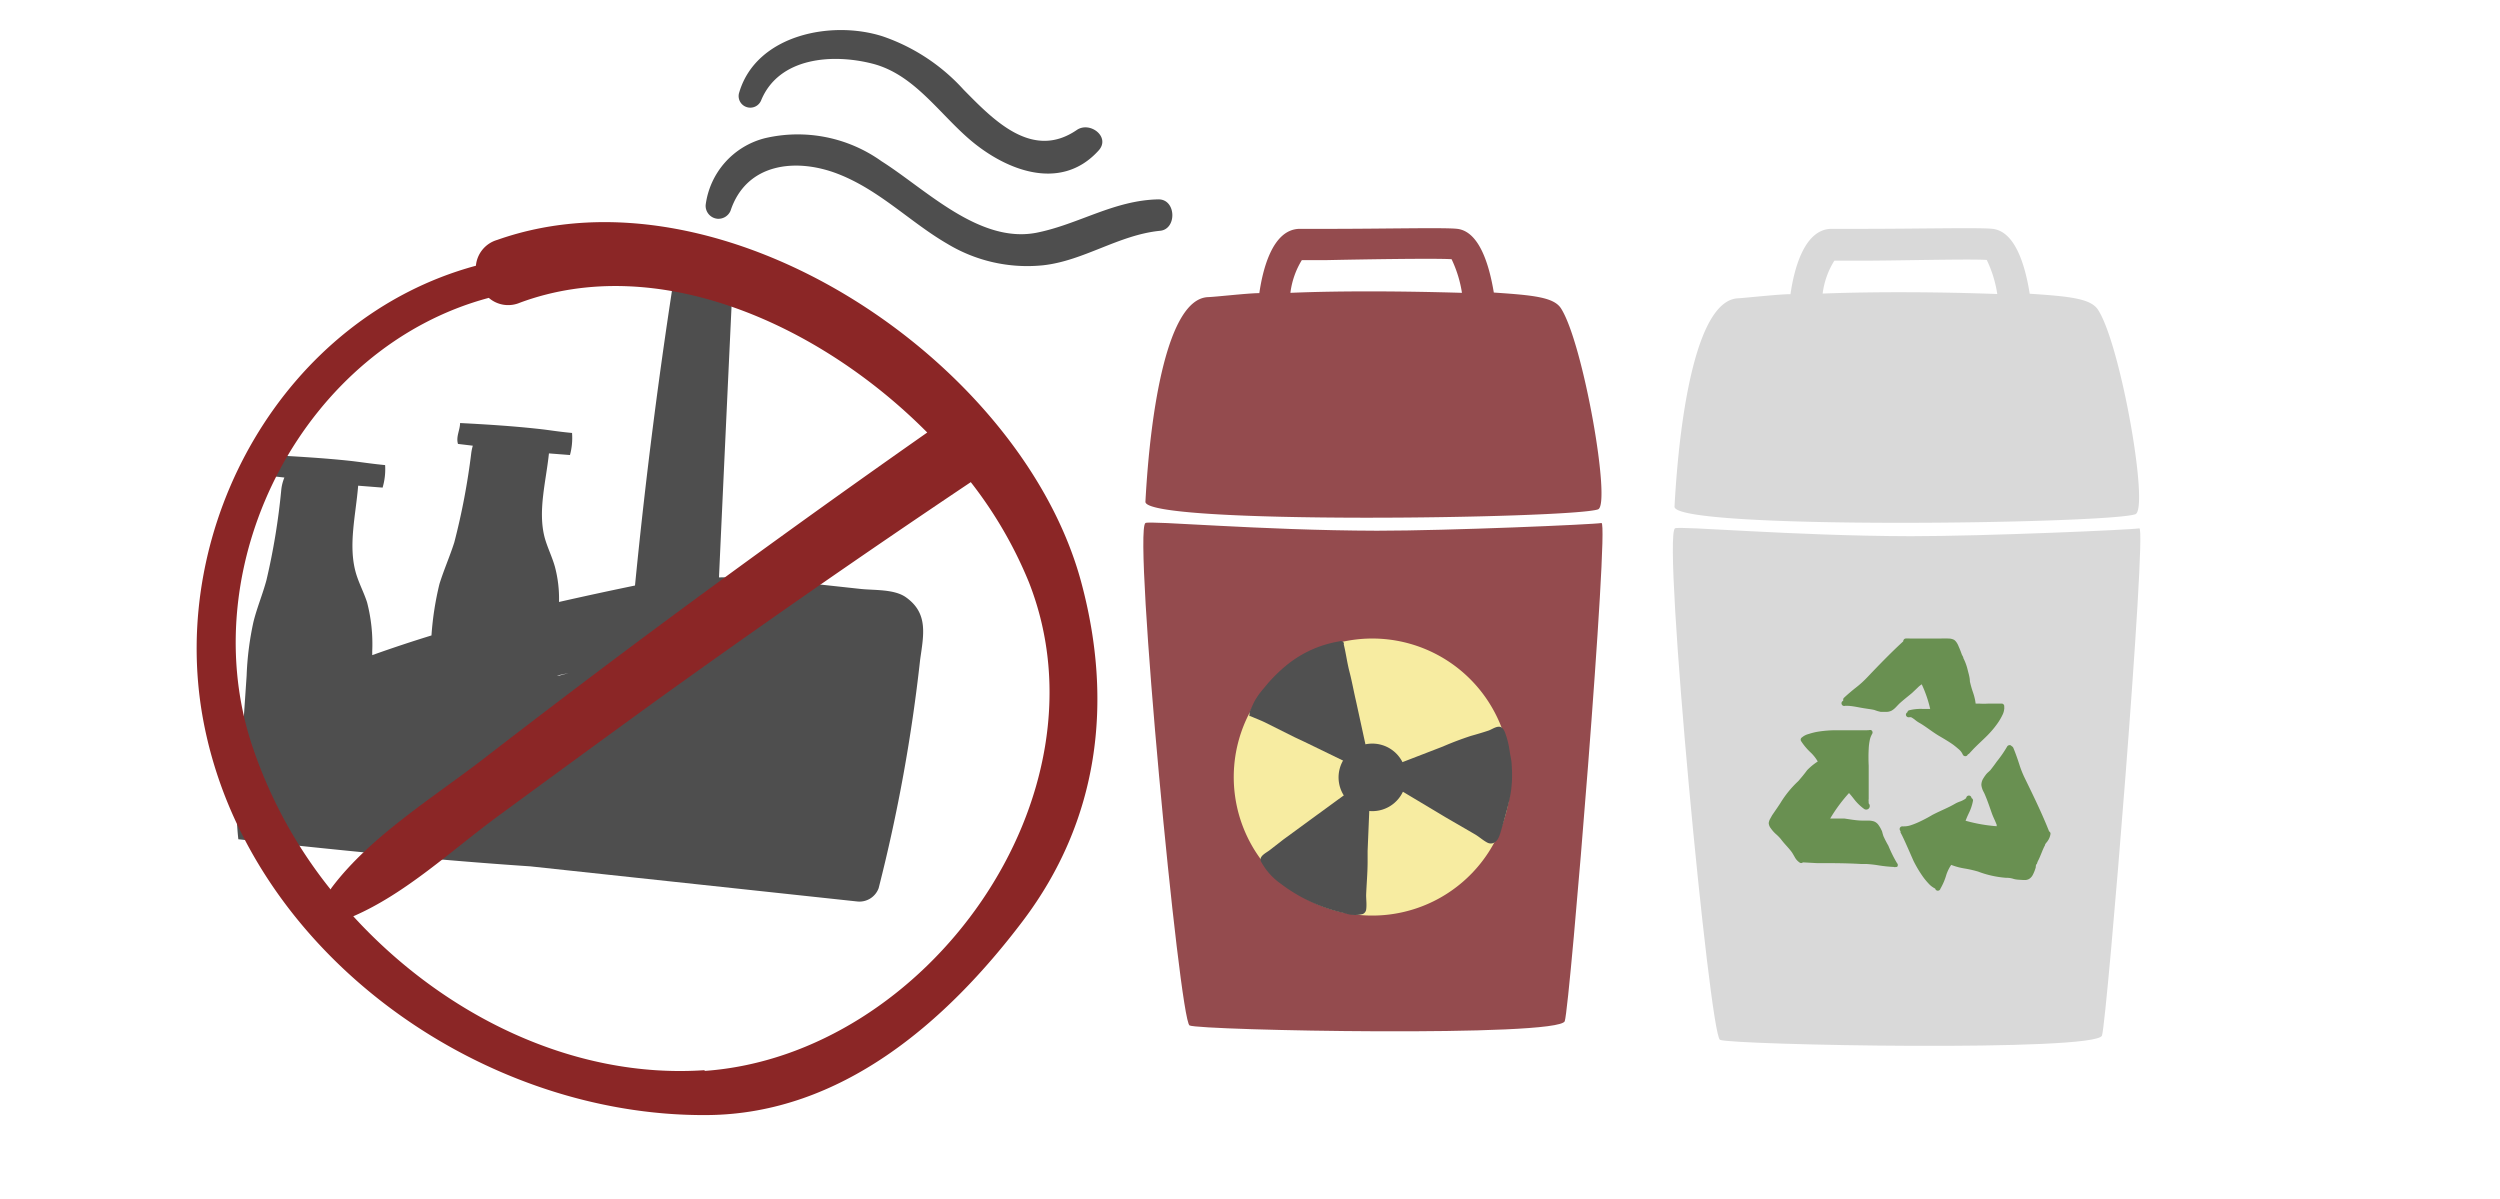 <svg xmlns="http://www.w3.org/2000/svg" viewBox="0 0 168.78 80.93"><defs><style>.cls-1{fill:#4e4e4e}.cls-2{fill:#8b2626}.cls-3{fill:#d9d9d9}.cls-4{fill:#699051}.cls-5{fill:#944b4e}.cls-6{fill:#f7eca1}.cls-7{fill:#505050}</style></defs><title>delitos_contaminación</title><g id="Object"><g id="Group_3520" data-name="Group 3520"><g id="Group_3519" data-name="Group 3519"><path id="Path_6053" d="M78.2,13.46c-3,.06-5.37,1.68-8.21,2.25-3.88.76-7.48-2.93-10.47-4.82a9.73,9.73,0,0,0-7.88-1.56,5.36,5.36,0,0,0-4,4.51.88.88,0,0,0,.81.93.89.89,0,0,0,.87-.54c1.07-3.24,4.44-3.58,7.25-2.49s4.89,3.27,7.37,4.71a10.44,10.44,0,0,0,6.48,1.46c2.75-.3,5.12-2.06,7.91-2.33C79.47,15.46,79.41,13.44,78.2,13.46Z" class="cls-1" data-name="Path 6053"/><path id="Path_6054" d="M51.38,6.79c1.2-2.94,4.85-3.18,7.53-2.49s4.32,3.12,6.34,4.93c2.46,2.21,6.31,3.82,8.92.93.83-.91-.59-2-1.48-1.38-3,2.05-5.61-.67-7.63-2.72a13.09,13.09,0,0,0-5.45-3.6c-3.45-1.12-8.54-.12-9.7,3.77a.78.78,0,0,0,.5,1A.79.79,0,0,0,51.38,6.79Z" class="cls-1" data-name="Path 6054"/><path id="Path_6055" d="M61.17,40.33c-.79-.57-2.16-.47-3.07-.57l-4.41-.48a40.32,40.32,0,0,0-5.15-.3q.49-10.75,1-21.5c-1.41-.14-2.42.08-3.83-.06q-1.75,11-2.84,22.11-2.57.53-5.13,1.11a8.37,8.37,0,0,0-.28-2.39c-.2-.7-.52-1.32-.7-2-.45-1.79.1-3.73.3-5.64l1.42.11a4.42,4.42,0,0,0,.14-1.49c-1.05-.1-1.54-.2-2.31-.28-1.74-.19-3.5-.3-5.25-.39,0,.47-.29.93-.14,1.41l1,.12a3.41,3.41,0,0,0-.1.46,46.38,46.38,0,0,1-1.15,6.07c-.3.94-.7,1.84-1,2.8a20.48,20.48,0,0,0-.54,3.48c-1.33.41-2.66.85-4,1.33v-.26a11.21,11.21,0,0,0-.35-3.31c-.22-.68-.56-1.3-.76-2-.52-1.85,0-3.88.16-5.87l1.65.13A4.39,4.39,0,0,0,26,31.4c-1-.1-1.53-.19-2.3-.28-1.74-.19-3.5-.29-5.25-.39,0,.48-.28.93-.13,1.41l.88.1a2.91,2.91,0,0,0-.21.82,45.07,45.07,0,0,1-1,6.1c-.27,1-.64,1.86-.88,2.83a20.37,20.37,0,0,0-.46,3.64l-.36,5.29h0a20.08,20.08,0,0,0-.2,5.74c6.15.67,13,1.38,19.72,1.83l22.06,2.37a1.38,1.38,0,0,0,1.45-.9,112,112,0,0,0,2.8-15.42C62.36,42.84,62.68,41.41,61.17,40.33ZM37.76,45.61l-.16,0,.79-.17Z" class="cls-1" data-name="Path 6055"/></g><path id="Path_6056" d="M73,39.32C69,24.41,48.79,10.81,33.56,16.2a2,2,0,0,0-1.43,1.74C19.22,21.43,11.29,35.42,13.71,48.56c2.88,15.61,18.65,26.86,34.07,26.72,9-.08,16.11-6.28,21.27-13.1S75.17,47.39,73,39.32ZM33,20.11a2,2,0,0,0,2.09.33C44.35,17,55.3,21.84,62.6,29.2Q52.7,36.14,43,43.36q-5.22,3.9-10.37,7.88c-3.4,2.62-7.61,5.21-10.21,8.65a.86.86,0,0,0-.1.16,31.38,31.38,0,0,1-5.39-10C13.06,37.83,20.63,23.41,33,20.11ZM47.57,72.25c-8.92.61-17.66-3.76-23.72-10.39,3.55-1.54,6.59-4.41,9.69-6.7q5.24-3.85,10.5-7.67,10.62-7.65,21.5-14.94a28.46,28.46,0,0,1,3.92,6.75c5.69,14.44-6.88,31.93-21.89,33Z" class="cls-2" data-name="Path 6056"/></g><g id="Group_3539" data-name="Group 3539"><path id="Path_6077" d="M141.64,20.91c-.5-.76-1.92-.9-4.61-1.08-.32-2-1-4.2-2.5-4.38-.87-.1-4.9,0-9,0l-1.87,0c-1.94,0-2.58,3-2.78,4.41-.78,0-3,.25-3.55.28-2.75.14-3.93,7.62-4.28,14.06-.09,1.59,29.24,1.16,31.1.52C145.13,34.46,143.18,23.27,141.64,20.91Zm-18.59-1.09a5.48,5.48,0,0,1,.79-2.22l1.77,0c2.43,0,7.38-.13,8.52-.05a8.08,8.08,0,0,1,.71,2.3C131.1,19.71,126.63,19.68,123.05,19.82Z" class="cls-3" data-name="Path 6077"/><path id="Path_6078" d="M113.08,35.67c.27-.18,7.86.51,15.92.53,5,0,14.9-.43,15.43-.53s-2.17,33.12-2.52,34.24-25.09.64-25.79.29S112.23,36.27,113.08,35.67Z" class="cls-3" data-name="Path 6078"/><g id="Group_3538" data-name="Group 3538"><path id="Path_6079" d="M124.57,47.65h.1c.36,0,.77.1,1.14.16s.5.07.73.12h0a2.44,2.44,0,0,0,.44.13h0l.31,0a.84.84,0,0,0,.41-.08,1.28,1.28,0,0,0,.29-.23l.22-.23c.27-.25.57-.48.87-.73l.38-.36a1.56,1.56,0,0,1,.28-.23,8.14,8.14,0,0,1,.57,1.66h-.53a3.29,3.29,0,0,0-.88.09.17.17,0,0,0-.13.14.18.18,0,0,0-.09.21.19.19,0,0,0,.23.12h0l.11,0a1.81,1.81,0,0,1,.27.18,1.87,1.87,0,0,0,.29.2c.44.25.88.62,1.36.9.22.13.57.33.9.56.15.11.29.23.43.35a1,1,0,0,1,.24.33.19.19,0,0,0,.24.1.19.19,0,0,0,.1-.1l.08-.05.26-.28c.16-.17.37-.37.56-.55s.38-.36.5-.49a6.09,6.09,0,0,0,.68-.84,4.17,4.17,0,0,0,.26-.46,1.11,1.11,0,0,0,.12-.43.08.08,0,0,0,0-.07v-.07a.18.18,0,0,0-.16-.2l-.18,0q-.36,0-.72,0a4.57,4.57,0,0,1-.64,0,1.6,1.6,0,0,1-.23,0,3.68,3.68,0,0,0-.17-.73,6.77,6.77,0,0,1-.22-.77c0-.27-.09-.53-.15-.78a3.55,3.55,0,0,0-.29-.79c0-.09-.08-.17-.11-.26s-.13-.36-.21-.53a1.08,1.08,0,0,0-.12-.24.7.7,0,0,0-.18-.2h0a.78.78,0,0,0-.37-.09,4.93,4.93,0,0,0-.55,0l-.42,0c-.4,0-.78,0-1.14,0h0c-.14,0-.3,0-.48,0a2,2,0,0,0-.34,0,.2.2,0,0,0-.14.19c-.85.78-1.66,1.62-2.45,2.45a6.49,6.49,0,0,1-.73.66q-.42.33-.81.69a.16.16,0,0,0-.06.13.19.19,0,0,0,0,.08A.17.17,0,0,0,124.57,47.65Z" class="cls-4" data-name="Path 6079"/><path id="Path_6080" d="M138.34,56.13c-.47-1.19-1.05-2.38-1.62-3.55a6.73,6.73,0,0,1-.4-1c-.12-.37-.25-.74-.4-1.1a.24.24,0,0,0-.1-.1l-.07-.06a.2.2,0,0,0-.25.09,7.81,7.81,0,0,1-.69,1c-.14.2-.29.4-.44.59l-.15.14a1.12,1.12,0,0,0-.18.2h0c-.06.08-.11.16-.16.24a.85.85,0,0,0-.11.34.41.41,0,0,0,0,.11,1.29,1.29,0,0,0,.12.38,2.87,2.87,0,0,1,.15.32c.16.38.29.77.43,1.17.06.17.15.36.23.54l.1.24,0,.1a10.62,10.62,0,0,1-2.1-.37c.06-.16.13-.32.21-.49a3.23,3.23,0,0,0,.29-.86.17.17,0,0,0-.1-.18.18.18,0,0,0-.16-.17.19.19,0,0,0-.2.17h0s0,0-.07.06a1.82,1.82,0,0,1-.31.16,2.17,2.17,0,0,0-.35.15c-.45.27-1,.48-1.54.76a9.85,9.85,0,0,1-.95.5,5,5,0,0,1-.54.21,1.49,1.49,0,0,1-.47.07h-.06a.18.18,0,0,0-.2.16.19.19,0,0,0,.06.16.36.36,0,0,0,0,.1c.1.17.27.54.43.9s.33.75.44,1a8,8,0,0,0,.65,1.09,4.63,4.63,0,0,0,.4.48,1.43,1.43,0,0,0,.42.31h0l0,0A.18.18,0,0,0,131,60h0a4.09,4.09,0,0,0,.4-.94,2.78,2.78,0,0,1,.33-.67,4.4,4.4,0,0,0,.88.24,7.77,7.77,0,0,1,.93.21,6.69,6.69,0,0,0,1.86.42h0c.11,0,.3,0,.52.07s.42.06.64.08h.21a.66.66,0,0,0,.2-.06.68.68,0,0,0,.26-.27,2.66,2.66,0,0,0,.21-.53c0-.09,0-.17.08-.24a.85.85,0,0,1,.06-.17c.2-.38.3-.75.48-1.07,0-.1.13-.2.2-.32a1.08,1.08,0,0,0,.17-.43A.17.17,0,0,0,138.34,56.13Z" class="cls-4" data-name="Path 6080"/><path id="Path_6081" d="M127.49,57.1a6.89,6.89,0,0,1-.34-.66l-.06-.2A.72.72,0,0,0,127,56h0a1.69,1.69,0,0,0-.17-.29.66.66,0,0,0-.33-.26,1.27,1.27,0,0,0-.34-.05h-.4c-.42,0-.83-.08-1.25-.14h-.24l-.32,0-.28,0-.11,0a10.6,10.6,0,0,1,1.27-1.72c.12.13.23.27.34.41a3.28,3.28,0,0,0,.65.64.25.25,0,0,0,.34,0,.25.25,0,0,0,0-.35l0,0h0a.36.36,0,0,1,0-.1.74.74,0,0,1,0-.21c0-.12,0-.24,0-.36v-.15c0-.52,0-1.15,0-1.72a10.85,10.85,0,0,1,0-1.14,3.68,3.68,0,0,1,.07-.58,1.4,1.4,0,0,1,.16-.43.18.18,0,0,0-.05-.25h0a.21.21,0,0,0-.17,0,.19.19,0,0,0-.1,0c-.19,0-.55,0-.93,0l-.72,0-.43,0a7.77,7.77,0,0,0-1.27.1,4,4,0,0,0-.6.15,1.11,1.11,0,0,0-.46.23l0,0,0,0a.18.18,0,0,0-.06.26,4.08,4.08,0,0,0,.66.78,2.67,2.67,0,0,1,.46.59A4,4,0,0,0,122,52c-.19.26-.39.5-.6.74a6.93,6.93,0,0,0-1.21,1.49l-.18.27-.37.54-.15.27a.79.79,0,0,0-.08.26v0a.64.64,0,0,0,.14.35,2.19,2.19,0,0,0,.38.42,2.91,2.91,0,0,1,.3.31c.25.34.54.6.75.9.06.09.12.2.19.32a1,1,0,0,0,.31.35.18.18,0,0,0,.24,0l.92.05c1,0,2,0,3,.06H126a7.43,7.43,0,0,1,.81.09,9.41,9.41,0,0,0,1.05.11.17.17,0,0,0,.13,0l.08,0a.18.18,0,0,0,0-.26h0A8.75,8.75,0,0,1,127.49,57.1Z" class="cls-4" data-name="Path 6081"/></g></g><g id="Group_3541" data-name="Group 3541"><path id="Path_6082" d="M105.38,20.81c-.49-.75-1.89-.88-4.53-1.06-.32-1.94-1-4.12-2.46-4.3-.85-.1-4.81,0-8.8,0l-1.83,0c-1.91,0-2.54,2.94-2.74,4.34-.76,0-2.9.25-3.48.27-2.7.14-3.87,7.49-4.21,13.81-.09,1.57,28.73,1.14,30.55.52C108.8,34.12,106.89,23.14,105.38,20.81ZM87.12,19.75a5.52,5.52,0,0,1,.77-2.19l1.73,0c2.4-.05,7.25-.13,8.38-.06a8.19,8.19,0,0,1,.7,2.27c-3.67-.11-8.07-.15-11.58,0Z" class="cls-5" data-name="Path 6082"/><path id="Path_6083" d="M77.33,35.31c.25-.18,7.71.5,15.63.52,4.88,0,14.63-.42,15.16-.52S106,67.84,105.64,68.94s-24.65.63-25.33.29S76.49,35.9,77.33,35.31Z" class="cls-5" data-name="Path 6083"/><g id="Group_3540" data-name="Group 3540"><path id="Path_6084" d="M100.81,47.91A9.35,9.35,0,1,1,88.1,44.29h0A9.34,9.34,0,0,1,100.81,47.91Z" class="cls-6" data-name="Path 6084"/><path id="Path_6085" d="M92,61.71a2.15,2.15,0,0,1-1.23-.06,11.05,11.05,0,0,1-4.32-2,4.39,4.39,0,0,1-1.32-1.49c-.16-.37.38-.59.61-.78l.9-.7,1.79-1.31,4.11-3-.21,5.08c0,.23,0,.47,0,.7,0,.76-.07,1.52-.1,2.27,0,.33.05.67,0,1A.39.39,0,0,1,92,61.71Z" class="cls-7" data-name="Path 6085"/><path id="Path_6086" d="M84.36,48.08c.12-.27.23-.55.37-.8a5.24,5.24,0,0,1,.59-.81,10.34,10.34,0,0,1,1.5-1.53,7.61,7.61,0,0,1,3.6-1.64.22.22,0,0,1,.3.1.17.17,0,0,1,0,.1c.15.62.23,1.26.39,1.87s.28,1.29.43,1.93l1.09,5-4.57-2.22-.64-.3-2-1c-.33-.16-.68-.29-1-.43l-.06,0a.13.13,0,0,1,0-.12Z" class="cls-7" data-name="Path 6086"/><path id="Path_6087" d="M100.83,56.91c.3-.13.39-.45.48-.73.22-.75.44-1.5.61-2.26a7.82,7.82,0,0,0,.14-2.21c0-.33-.09-.67-.14-1a5.86,5.86,0,0,0-.31-1.25.83.83,0,0,0-.2-.32c-.26-.22-.65.09-.91.18s-.79.25-1.19.36c-.64.21-1.28.45-1.9.72l-4.74,1.83L97,54.82l.6.36,2,1.16c.28.17.53.4.82.55A.49.49,0,0,0,100.83,56.91Z" class="cls-7" data-name="Path 6087"/><path id="Path_6088" d="M94.64,51.37a2.28,2.28,0,1,1-3.1-.88h0A2.28,2.28,0,0,1,94.64,51.37Z" class="cls-7" data-name="Path 6088"/></g></g></g></svg>